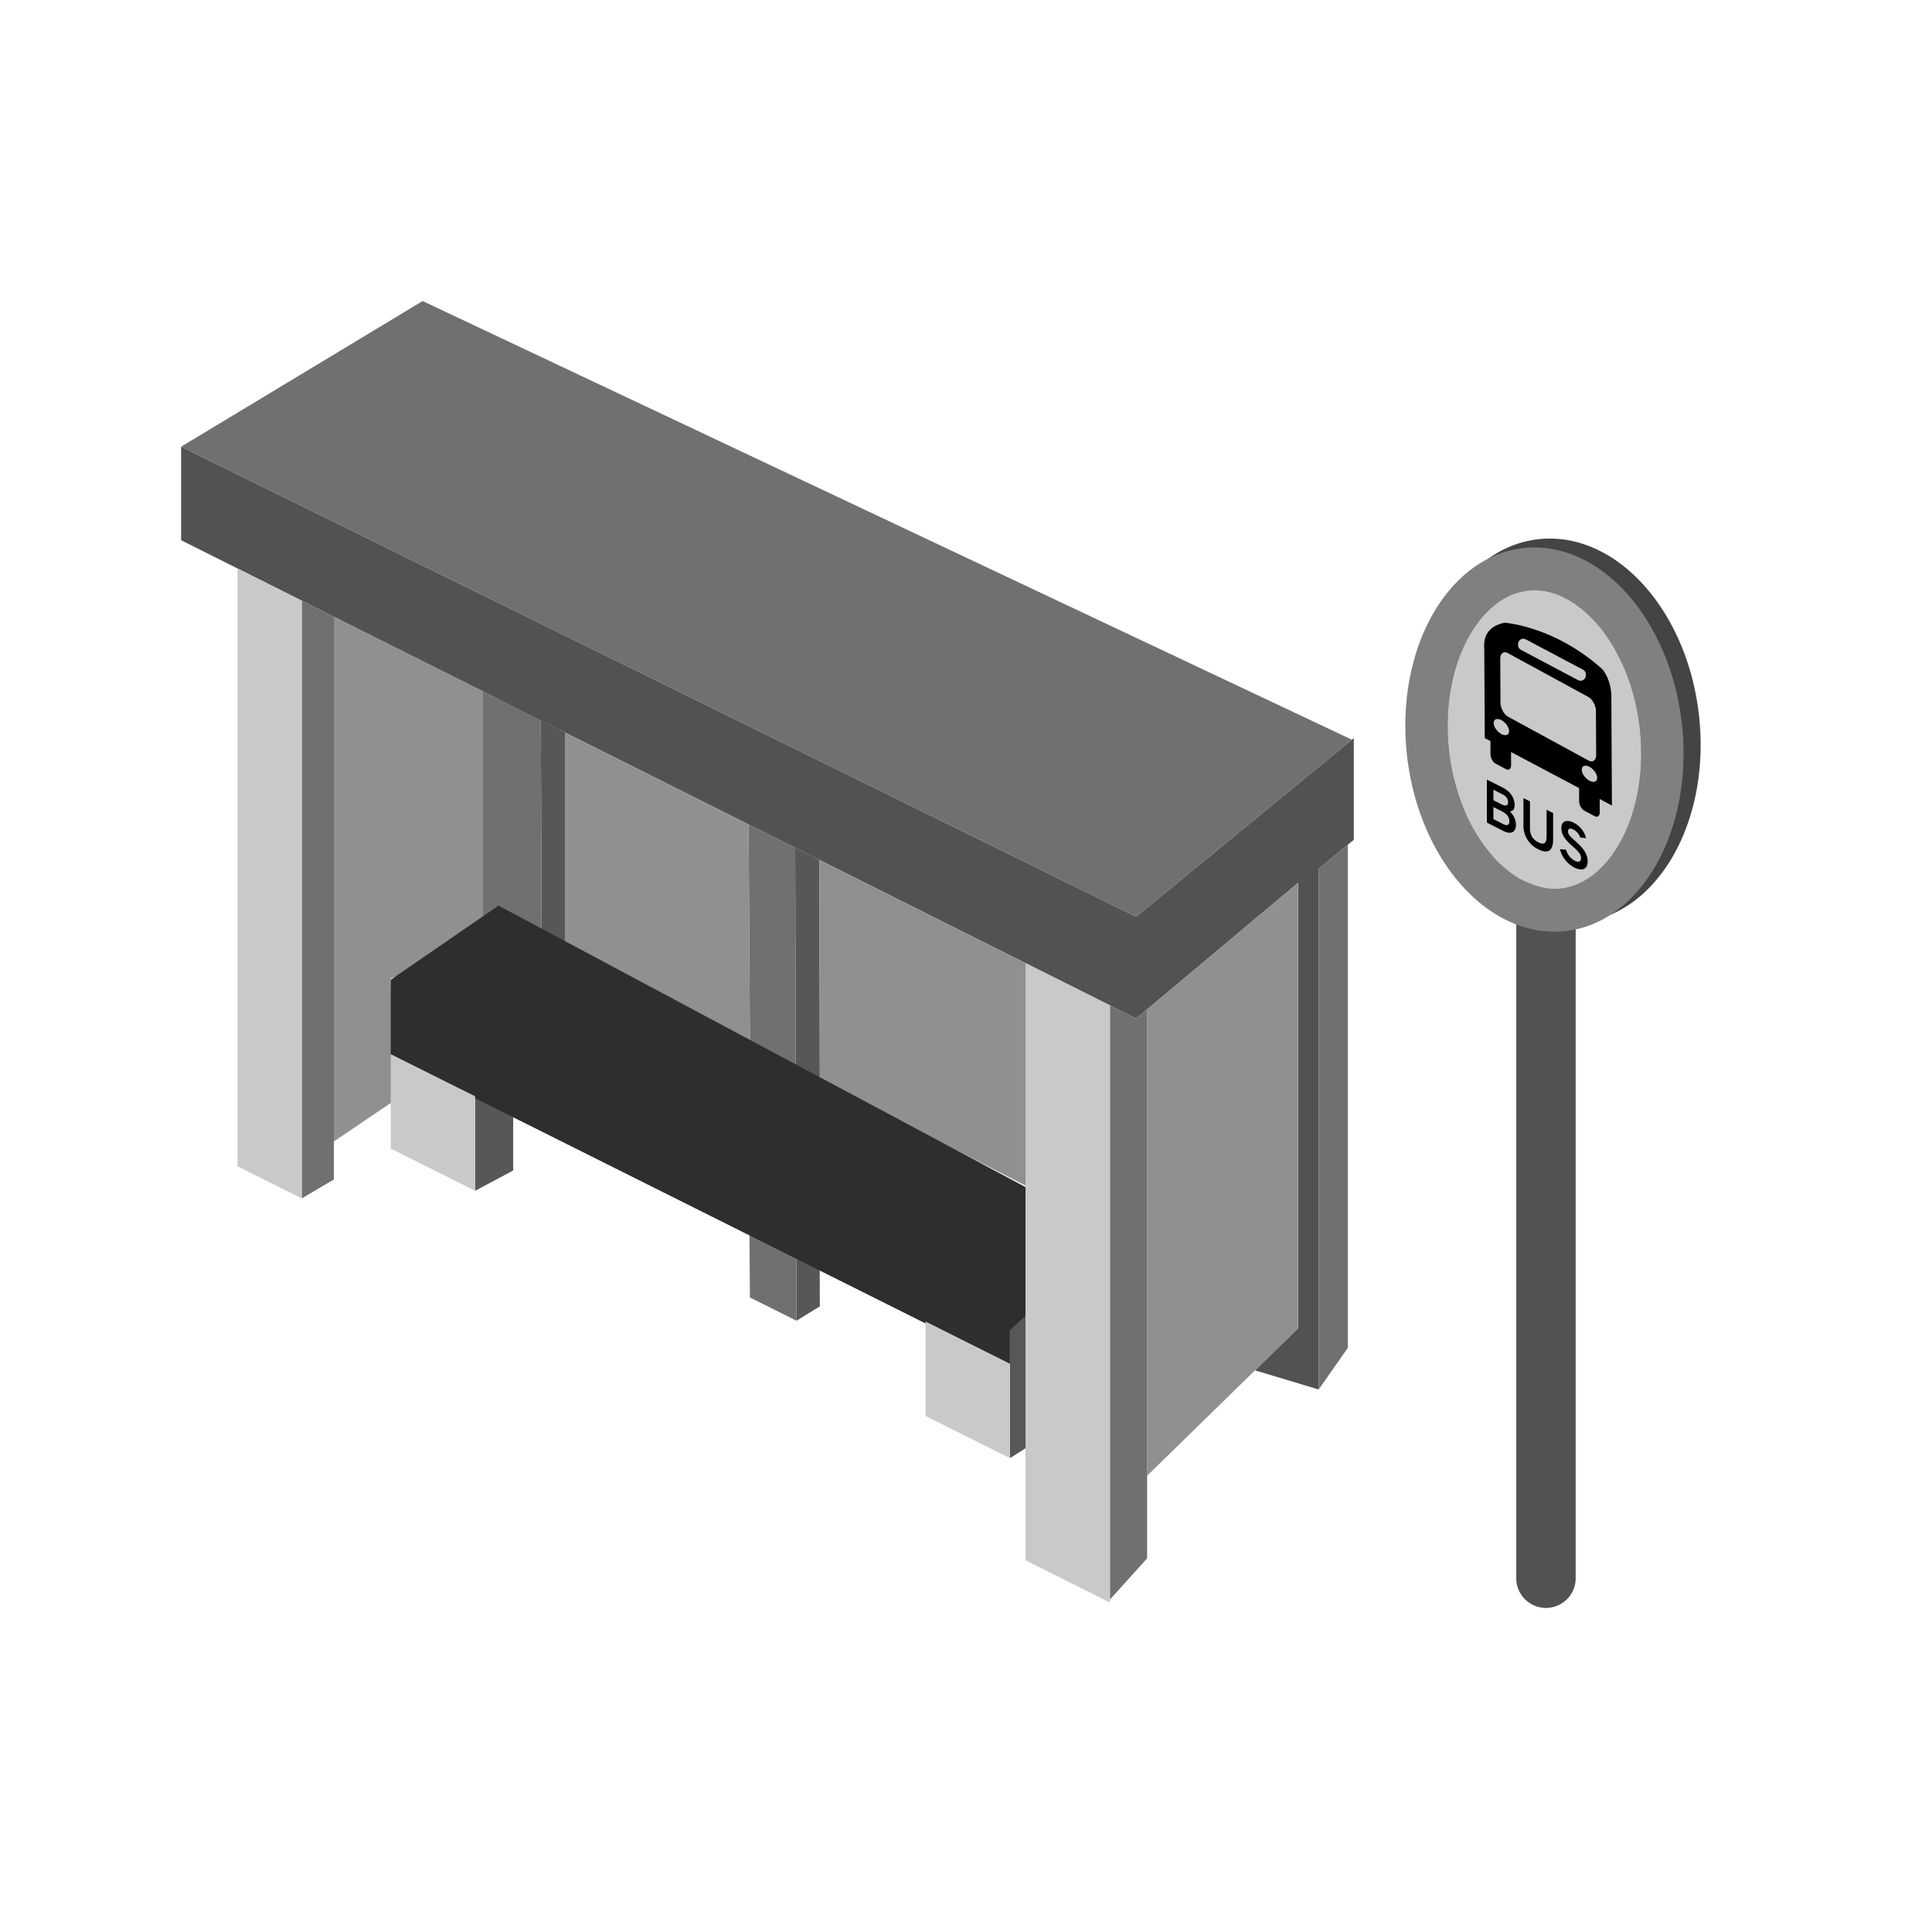 <svg xmlns="http://www.w3.org/2000/svg" xml:space="preserve" fill-rule="evenodd" stroke-linejoin="round" stroke-miterlimit="2" clip-rule="evenodd" viewBox="0 0 64 64">
  <g id="grey">
    <path fill="#575757" d="m27.155 42.026.003 1.248-.772.477V41.64l.769.386Zm-8.432-17.759-.009 7.17-.772-.396-.027-7.187.808.413ZM17 36.948v1.825l-1.259.673v-3.127l1.259.629Zm16.971 6.579v4.45l-.515.326V44l.515-.473Zm-7.609-8.161-.02-7.283.8.401.016 7.291c-.024-.019-.796-.409-.796-.409Z"/>
    <path fill="#707070" d="m24.842 34.585-.044-7.274 1.544.772.02 7.283-1.52-.781Zm1.544 7.056v2.11l-1.544-.771-.015-2.103 1.559.764Zm-8.471-17.787.027 7.187-.667-.343-1.275.505v-8.299l1.915.95Z"/>
    <path fill="#525252" d="M43 44.001V29.244l-5 4.193-.366.301L6 17.896v-3.099l31.634 15.57 7.213-5.915v3.368l-1.165.956v17.252l-2.109-.633L43 44.001Z"/>
    <path fill="#525252" d="M52.196 30.573v21.751a.985.985 0 0 1-1.968 0V30.107a3.67 3.67 0 0 0 1.968.466Z"/>
    <path fill="#444" d="M50.228 30.107c-1.653-.899-2.935-2.998-3.176-5.528-.335-3.511 1.464-6.522 4.016-6.727 2.553-.204 4.894 2.477 5.228 5.987.335 3.51-1.464 6.523-4.017 6.728l-.083.006a3.67 3.67 0 0 1-1.968-.466Z"/>
    <path fill="#909090" d="m24.798 27.31.044 7.275-6.128-3.148v-7.174l6.084 3.047Zm9.173 4.594v7.371l-6.813-3.5-.016-7.291 6.829 3.42Z"/>
    <path fill="#909090" d="M16 22.896v8.307l-3.056 1.211L13 36.5l-1.94 1.312L11 20.4l5 2.496Zm27 21.105-5 4.885V33.437l5-4.193v14.757Z"/>
    <path fill="#808080" d="m50.538 18.149.025-.002c2.523-.204 4.836 2.475 5.167 5.983.329 3.497-1.436 6.499-3.946 6.721l-.024.001c-2.523.205-4.837-2.474-5.167-5.982-.33-3.497 1.435-6.499 3.945-6.721Zm1.11 11.291.014-.001c.741-.066 1.279-.543 1.6-.933.827-1.004 1.227-2.59 1.072-4.241a7.146 7.146 0 0 0-.492-2.038 5.608 5.608 0 0 0-.929-1.548c-.392-.454-1.204-1.203-2.238-1.119l-.015.001c-.741.066-1.278.544-1.599.933-.827 1.004-1.228 2.59-1.073 4.242.068.717.233 1.403.492 2.037.243.595.556 1.116.93 1.548.194.224.49.52.864.753.423.237.905.404 1.374.366Z"/>
    <path fill="#2e2e2e" d="M12.944 32.455 16.514 30 34 39.338l-.029 3.065.029 1.16-.544.5v1.176L12.944 34.983v-2.528Z"/>
    <path fill="#707070" d="m44.784 24.504-7.15 5.863L6 14.797l8-4.825 30.784 14.532ZM11.06 20.43v18.641l-1.065.629V19.897l1.065.533ZM38 33.437v18.187l-1.232 1.362V33.304l.866.434.366-.301Zm5.682-4.661.968-.794v16.666l-.968 1.38V28.776Z"/>
    <path fill="#c9c9c9" d="M51.648 29.44c-.469.038-.951-.129-1.374-.366a3.915 3.915 0 0 1-.864-.753 5.571 5.571 0 0 1-.93-1.548 7.173 7.173 0 0 1-.492-2.037c-.155-1.652.246-3.238 1.073-4.242.321-.389.858-.867 1.599-.933l.015-.001c1.034-.084 1.846.665 2.238 1.119.373.432.686.954.929 1.548.259.635.425 1.32.492 2.038.155 1.651-.245 3.237-1.072 4.241-.321.39-.859.867-1.6.933l-.014.001ZM9.995 19.897V39.7l-2.13-1.065V18.83l2.13 1.067Zm26.773 13.407v19.783l-2.797-1.399V31.904l2.797 1.4Zm-3.312 11.872v3.127l-2.797-1.398v-3.128l2.797 1.399Zm-17.715-8.858v3.128l-2.797-1.399V34.92l2.797 1.398Z"/>
  </g>
  <g id="black">
    <path fill="#010001" d="m49.373 24.549-.188-.099-.017-2.973c-.033-.467.191-.744.671-.848 0 0 1.651.103 3.253 1.551.205.278.294.606.286.972l.019 3.531-.405-.215.002.438c.001.122-.075.18-.169.13l-.342-.181c-.094-.05-.171-.189-.172-.311l-.002-.438-2.254-1.195.002.438c.001.122-.075.18-.169.13l-.342-.181c-.094-.05-.171-.189-.171-.311l-.002-.438Zm.362-.694c-.141-.074-.255-.032-.254.095.001.128.116.292.256.366.141.075.255.032.254-.095 0-.127-.115-.291-.256-.366Zm3.132-.3c-.001-.183-.115-.394-.255-.47l-2.663-1.45c-.14-.076-.253.011-.251.194l.007 1.445c.001.183.116.393.256.47l2.663 1.45c.14.076.252-.011.251-.194l-.008-1.445Zm-.428-1.371-1.895-1.004a.173.173 0 0 0-.172.005.18.18 0 0 0-.085.153l.001.032c0 .065.036.125.094.156l1.894 1.004a.175.175 0 0 0 .257-.157v-.033a.177.177 0 0 0-.094-.156Zm.213 3.218c-.141-.075-.254-.032-.254.095.001.128.116.292.257.366.14.075.254.032.253-.095 0-.127-.115-.291-.256-.366Zm-.502 3.336a.956.956 0 0 1-.475-.609l.2.018a.625.625 0 0 0 .283.363c.129.065.216.042.216-.089 0-.136-.128-.252-.271-.379-.18-.16-.381-.341-.381-.612 0-.208.149-.307.414-.174.22.112.358.312.403.51l-.194-.025a.446.446 0 0 0-.224-.26c-.113-.057-.18-.036-.18.062 0 .103.11.202.242.317.183.167.41.371.41.672 0 .275-.194.332-.443.206Zm-1.192-.603a.87.87 0 0 1-.492-.816v-.882l.216.109v.882c0 .26.112.39.276.473.162.082.275.066.275-.194v-.882l.216.109v.882c0 .421-.225.454-.491.319Zm-1.703-2.31.515.26c.305.154.404.391.404.585 0 .12-.051.206-.162.211a.608.608 0 0 1 .207.435c0 .197-.11.366-.422.208l-.542-.274v-1.425Zm.486.82c.145.073.215.037.215-.067 0-.084-.031-.189-.181-.264l-.304-.155v.349l.27.137Zm.069.66c.148.074.189-.007.189-.094 0-.106-.045-.233-.241-.332l-.287-.145v.399l.339.172Z"/>
  </g>
</svg>
